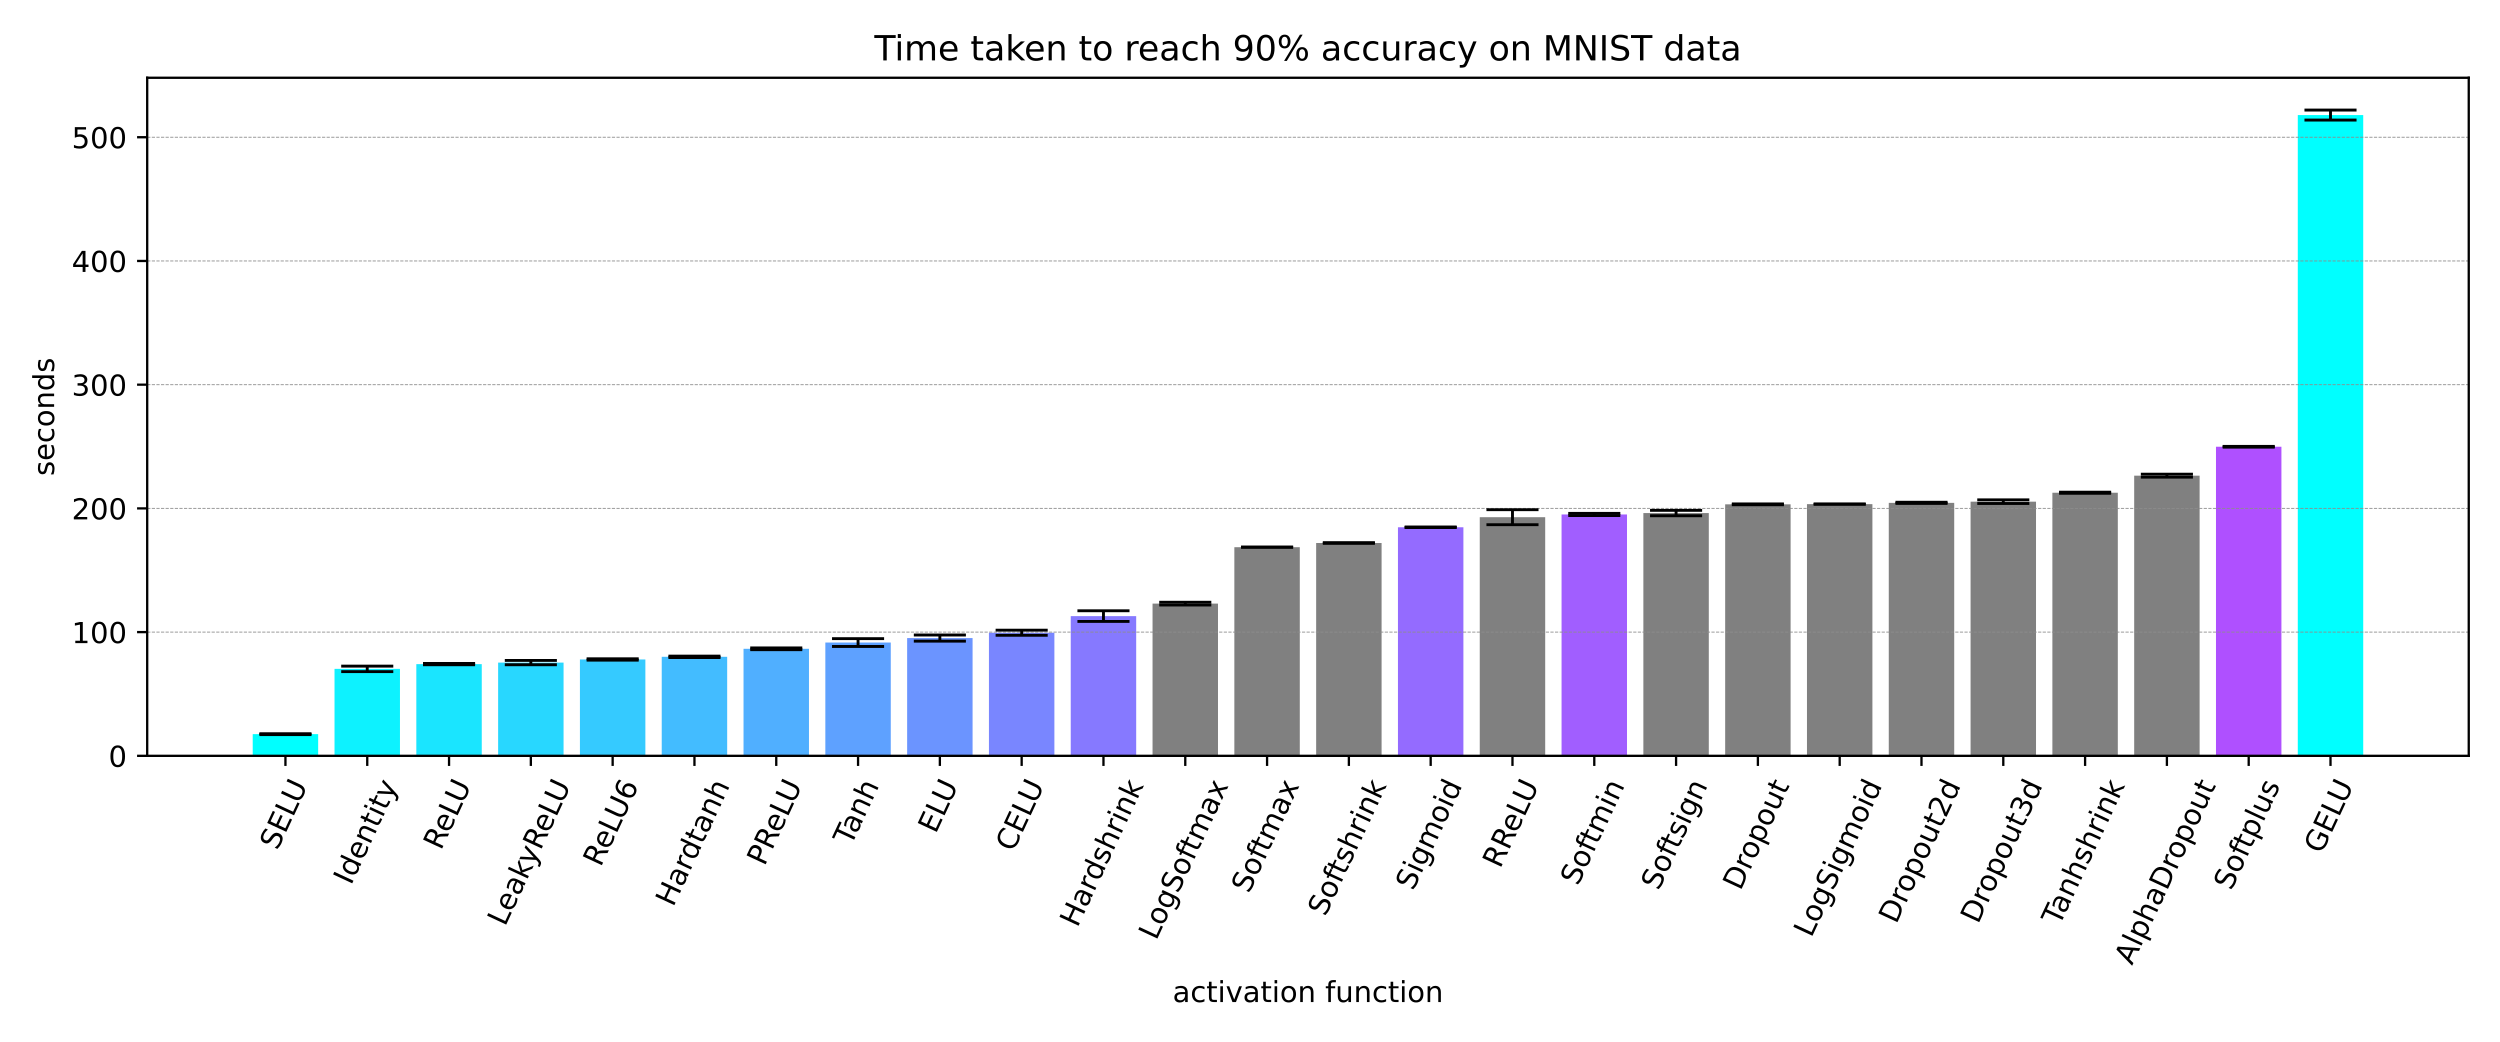 <?xml version="1.0" encoding="utf-8" standalone="no"?>
<!DOCTYPE svg PUBLIC "-//W3C//DTD SVG 1.1//EN"
  "http://www.w3.org/Graphics/SVG/1.1/DTD/svg11.dtd">
<!-- Created with matplotlib (https://matplotlib.org/) -->
<svg height="360pt" version="1.1" viewBox="0 0 864 360" width="864pt" xmlns="http://www.w3.org/2000/svg" xmlns:xlink="http://www.w3.org/1999/xlink">
 <defs>
  <style type="text/css">
*{stroke-linecap:butt;stroke-linejoin:round;}
  </style>
 </defs>
 <g id="figure_1">
  <g id="patch_1">
   <path d="M 0 360 
L 864 360 
L 864 0 
L 0 0 
z
" style="fill:#ffffff;"/>
  </g>
  <g id="axes_1">
   <g id="patch_2">
    <path d="M 50.87 261.216 
L 853.2 261.216 
L 853.2 26.88 
L 50.87 26.88 
z
" style="fill:#ffffff;"/>
   </g>
   <g id="patch_3">
    <path clip-path="url(#p07de19dffd)" d="M 87.34 261.216 
L 109.956 261.216 
L 109.956 253.722 
L 87.34 253.722 
z
" style="fill:#00ffff;"/>
   </g>
   <g id="patch_4">
    <path clip-path="url(#p07de19dffd)" d="M 115.611 261.216 
L 138.227 261.216 
L 138.227 231.17 
L 115.611 231.17 
z
" style="fill:#0df2ff;"/>
   </g>
   <g id="patch_5">
    <path clip-path="url(#p07de19dffd)" d="M 143.881 261.216 
L 166.498 261.216 
L 166.498 229.518 
L 143.881 229.518 
z
" style="fill:#1ae5ff;"/>
   </g>
   <g id="patch_6">
    <path clip-path="url(#p07de19dffd)" d="M 172.152 261.216 
L 194.769 261.216 
L 194.769 228.989 
L 172.152 228.989 
z
" style="fill:#28d7ff;"/>
   </g>
   <g id="patch_7">
    <path clip-path="url(#p07de19dffd)" d="M 200.423 261.216 
L 223.04 261.216 
L 223.04 227.915 
L 200.423 227.915 
z
" style="fill:#35caff;"/>
   </g>
   <g id="patch_8">
    <path clip-path="url(#p07de19dffd)" d="M 228.694 261.216 
L 251.311 261.216 
L 251.311 227 
L 228.694 227 
z
" style="fill:#43bcff;"/>
   </g>
   <g id="patch_9">
    <path clip-path="url(#p07de19dffd)" d="M 256.965 261.216 
L 279.582 261.216 
L 279.582 224.235 
L 256.965 224.235 
z
" style="fill:#50afff;"/>
   </g>
   <g id="patch_10">
    <path clip-path="url(#p07de19dffd)" d="M 285.236 261.216 
L 307.853 261.216 
L 307.853 222.065 
L 285.236 222.065 
z
" style="fill:#5ea1ff;"/>
   </g>
   <g id="patch_11">
    <path clip-path="url(#p07de19dffd)" d="M 313.507 261.216 
L 336.124 261.216 
L 336.124 220.513 
L 313.507 220.513 
z
" style="fill:#6b94ff;"/>
   </g>
   <g id="patch_12">
    <path clip-path="url(#p07de19dffd)" d="M 341.778 261.216 
L 364.395 261.216 
L 364.395 218.674 
L 341.778 218.674 
z
" style="fill:#7986ff;"/>
   </g>
   <g id="patch_13">
    <path clip-path="url(#p07de19dffd)" d="M 370.049 261.216 
L 392.666 261.216 
L 392.666 212.926 
L 370.049 212.926 
z
" style="fill:#8679ff;"/>
   </g>
   <g id="patch_14">
    <path clip-path="url(#p07de19dffd)" d="M 398.32 261.216 
L 420.937 261.216 
L 420.937 208.608 
L 398.32 208.608 
z
" style="fill:#808080;"/>
   </g>
   <g id="patch_15">
    <path clip-path="url(#p07de19dffd)" d="M 426.591 261.216 
L 449.208 261.216 
L 449.208 189.104 
L 426.591 189.104 
z
" style="fill:#808080;"/>
   </g>
   <g id="patch_16">
    <path clip-path="url(#p07de19dffd)" d="M 454.862 261.216 
L 477.479 261.216 
L 477.479 187.663 
L 454.862 187.663 
z
" style="fill:#808080;"/>
   </g>
   <g id="patch_17">
    <path clip-path="url(#p07de19dffd)" d="M 483.133 261.216 
L 505.75 261.216 
L 505.75 182.221 
L 483.133 182.221 
z
" style="fill:#946bff;"/>
   </g>
   <g id="patch_18">
    <path clip-path="url(#p07de19dffd)" d="M 511.404 261.216 
L 534.021 261.216 
L 534.021 178.745 
L 511.404 178.745 
z
" style="fill:#808080;"/>
   </g>
   <g id="patch_19">
    <path clip-path="url(#p07de19dffd)" d="M 539.675 261.216 
L 562.292 261.216 
L 562.292 177.801 
L 539.675 177.801 
z
" style="fill:#a15eff;"/>
   </g>
   <g id="patch_20">
    <path clip-path="url(#p07de19dffd)" d="M 567.946 261.216 
L 590.563 261.216 
L 590.563 177.312 
L 567.946 177.312 
z
" style="fill:#808080;"/>
   </g>
   <g id="patch_21">
    <path clip-path="url(#p07de19dffd)" d="M 596.217 261.216 
L 618.834 261.216 
L 618.834 174.292 
L 596.217 174.292 
z
" style="fill:#808080;"/>
   </g>
   <g id="patch_22">
    <path clip-path="url(#p07de19dffd)" d="M 624.488 261.216 
L 647.105 261.216 
L 647.105 174.225 
L 624.488 174.225 
z
" style="fill:#808080;"/>
   </g>
   <g id="patch_23">
    <path clip-path="url(#p07de19dffd)" d="M 652.759 261.216 
L 675.376 261.216 
L 675.376 173.781 
L 652.759 173.781 
z
" style="fill:#808080;"/>
   </g>
   <g id="patch_24">
    <path clip-path="url(#p07de19dffd)" d="M 681.03 261.216 
L 703.647 261.216 
L 703.647 173.378 
L 681.03 173.378 
z
" style="fill:#808080;"/>
   </g>
   <g id="patch_25">
    <path clip-path="url(#p07de19dffd)" d="M 709.301 261.216 
L 731.918 261.216 
L 731.918 170.289 
L 709.301 170.289 
z
" style="fill:#808080;"/>
   </g>
   <g id="patch_26">
    <path clip-path="url(#p07de19dffd)" d="M 737.572 261.216 
L 760.189 261.216 
L 760.189 164.39 
L 737.572 164.39 
z
" style="fill:#808080;"/>
   </g>
   <g id="patch_27">
    <path clip-path="url(#p07de19dffd)" d="M 765.843 261.216 
L 788.459 261.216 
L 788.459 154.398 
L 765.843 154.398 
z
" style="fill:#af50ff;"/>
   </g>
   <g id="patch_28">
    <path clip-path="url(#p07de19dffd)" d="M 794.114 261.216 
L 816.73 261.216 
L 816.73 39.765 
L 794.114 39.765 
z
" style="fill:#00ffff;"/>
   </g>
   <g id="matplotlib.axis_1">
    <g id="xtick_1">
     <g id="line2d_1">
      <defs>
       <path d="M 0 0 
L 0 3.5 
" id="mc6e9e342c6" style="stroke:#000000;stroke-width:0.8;"/>
      </defs>
      <g>
       <use style="stroke:#000000;stroke-width:0.8;" x="98.648" xlink:href="#mc6e9e342c6" y="261.216"/>
      </g>
     </g>
     <g id="text_1">
      <!-- SELU -->
      <defs>
       <path d="M 53.516 70.516 
L 53.516 60.891 
Q 47.906 63.578 42.922 64.891 
Q 37.938 66.219 33.297 66.219 
Q 25.25 66.219 20.875 63.094 
Q 16.5 59.969 16.5 54.203 
Q 16.5 49.359 19.406 46.891 
Q 22.312 44.438 30.422 42.922 
L 36.375 41.703 
Q 47.406 39.594 52.656 34.297 
Q 57.906 29 57.906 20.125 
Q 57.906 9.516 50.797 4.047 
Q 43.703 -1.422 29.984 -1.422 
Q 24.812 -1.422 18.969 -0.25 
Q 13.141 0.922 6.891 3.219 
L 6.891 13.375 
Q 12.891 10.016 18.656 8.297 
Q 24.422 6.594 29.984 6.594 
Q 38.422 6.594 43.016 9.906 
Q 47.609 13.234 47.609 19.391 
Q 47.609 24.75 44.312 27.781 
Q 41.016 30.812 33.5 32.328 
L 27.484 33.5 
Q 16.453 35.688 11.516 40.375 
Q 6.594 45.062 6.594 53.422 
Q 6.594 63.094 13.406 68.656 
Q 20.219 74.219 32.172 74.219 
Q 37.312 74.219 42.625 73.281 
Q 47.953 72.359 53.516 70.516 
z
" id="DejaVuSans-83"/>
       <path d="M 9.812 72.906 
L 55.906 72.906 
L 55.906 64.594 
L 19.672 64.594 
L 19.672 43.016 
L 54.391 43.016 
L 54.391 34.719 
L 19.672 34.719 
L 19.672 8.297 
L 56.781 8.297 
L 56.781 0 
L 9.812 0 
z
" id="DejaVuSans-69"/>
       <path d="M 9.812 72.906 
L 19.672 72.906 
L 19.672 8.297 
L 55.172 8.297 
L 55.172 0 
L 9.812 0 
z
" id="DejaVuSans-76"/>
       <path d="M 8.688 72.906 
L 18.609 72.906 
L 18.609 28.609 
Q 18.609 16.891 22.844 11.734 
Q 27.094 6.594 36.625 6.594 
Q 46.094 6.594 50.344 11.734 
Q 54.594 16.891 54.594 28.609 
L 54.594 72.906 
L 64.5 72.906 
L 64.5 27.391 
Q 64.5 13.141 57.438 5.859 
Q 50.391 -1.422 36.625 -1.422 
Q 22.797 -1.422 15.734 5.859 
Q 8.688 13.141 8.688 27.391 
z
" id="DejaVuSans-85"/>
      </defs>
      <g transform="translate(95.854 294.137)rotate(-65)scale(0.1 -0.1)">
       <use xlink:href="#DejaVuSans-83"/>
       <use x="63.477" xlink:href="#DejaVuSans-69"/>
       <use x="126.66" xlink:href="#DejaVuSans-76"/>
       <use x="177.373" xlink:href="#DejaVuSans-85"/>
      </g>
     </g>
    </g>
    <g id="xtick_2">
     <g id="line2d_2">
      <g>
       <use style="stroke:#000000;stroke-width:0.8;" x="126.919" xlink:href="#mc6e9e342c6" y="261.216"/>
      </g>
     </g>
     <g id="text_2">
      <!-- Identity -->
      <defs>
       <path d="M 9.812 72.906 
L 19.672 72.906 
L 19.672 0 
L 9.812 0 
z
" id="DejaVuSans-73"/>
       <path d="M 45.406 46.391 
L 45.406 75.984 
L 54.391 75.984 
L 54.391 0 
L 45.406 0 
L 45.406 8.203 
Q 42.578 3.328 38.25 0.953 
Q 33.938 -1.422 27.875 -1.422 
Q 17.969 -1.422 11.734 6.484 
Q 5.516 14.406 5.516 27.297 
Q 5.516 40.188 11.734 48.094 
Q 17.969 56 27.875 56 
Q 33.938 56 38.25 53.625 
Q 42.578 51.266 45.406 46.391 
z
M 14.797 27.297 
Q 14.797 17.391 18.875 11.75 
Q 22.953 6.109 30.078 6.109 
Q 37.203 6.109 41.297 11.75 
Q 45.406 17.391 45.406 27.297 
Q 45.406 37.203 41.297 42.844 
Q 37.203 48.484 30.078 48.484 
Q 22.953 48.484 18.875 42.844 
Q 14.797 37.203 14.797 27.297 
z
" id="DejaVuSans-100"/>
       <path d="M 56.203 29.594 
L 56.203 25.203 
L 14.891 25.203 
Q 15.484 15.922 20.484 11.062 
Q 25.484 6.203 34.422 6.203 
Q 39.594 6.203 44.453 7.469 
Q 49.312 8.734 54.109 11.281 
L 54.109 2.781 
Q 49.266 0.734 44.188 -0.344 
Q 39.109 -1.422 33.891 -1.422 
Q 20.797 -1.422 13.156 6.188 
Q 5.516 13.812 5.516 26.812 
Q 5.516 40.234 12.766 48.109 
Q 20.016 56 32.328 56 
Q 43.359 56 49.781 48.891 
Q 56.203 41.797 56.203 29.594 
z
M 47.219 32.234 
Q 47.125 39.594 43.094 43.984 
Q 39.062 48.391 32.422 48.391 
Q 24.906 48.391 20.391 44.141 
Q 15.875 39.891 15.188 32.172 
z
" id="DejaVuSans-101"/>
       <path d="M 54.891 33.016 
L 54.891 0 
L 45.906 0 
L 45.906 32.719 
Q 45.906 40.484 42.875 44.328 
Q 39.844 48.188 33.797 48.188 
Q 26.516 48.188 22.312 43.547 
Q 18.109 38.922 18.109 30.906 
L 18.109 0 
L 9.078 0 
L 9.078 54.688 
L 18.109 54.688 
L 18.109 46.188 
Q 21.344 51.125 25.703 53.562 
Q 30.078 56 35.797 56 
Q 45.219 56 50.047 50.172 
Q 54.891 44.344 54.891 33.016 
z
" id="DejaVuSans-110"/>
       <path d="M 18.312 70.219 
L 18.312 54.688 
L 36.812 54.688 
L 36.812 47.703 
L 18.312 47.703 
L 18.312 18.016 
Q 18.312 11.328 20.141 9.422 
Q 21.969 7.516 27.594 7.516 
L 36.812 7.516 
L 36.812 0 
L 27.594 0 
Q 17.188 0 13.234 3.875 
Q 9.281 7.766 9.281 18.016 
L 9.281 47.703 
L 2.688 47.703 
L 2.688 54.688 
L 9.281 54.688 
L 9.281 70.219 
z
" id="DejaVuSans-116"/>
       <path d="M 9.422 54.688 
L 18.406 54.688 
L 18.406 0 
L 9.422 0 
z
M 9.422 75.984 
L 18.406 75.984 
L 18.406 64.594 
L 9.422 64.594 
z
" id="DejaVuSans-105"/>
       <path d="M 32.172 -5.078 
Q 28.375 -14.844 24.75 -17.812 
Q 21.141 -20.797 15.094 -20.797 
L 7.906 -20.797 
L 7.906 -13.281 
L 13.188 -13.281 
Q 16.891 -13.281 18.938 -11.516 
Q 21 -9.766 23.484 -3.219 
L 25.094 0.875 
L 2.984 54.688 
L 12.5 54.688 
L 29.594 11.922 
L 46.688 54.688 
L 56.203 54.688 
z
" id="DejaVuSans-121"/>
      </defs>
      <g transform="translate(121.321 306.163)rotate(-65)scale(0.1 -0.1)">
       <use xlink:href="#DejaVuSans-73"/>
       <use x="29.492" xlink:href="#DejaVuSans-100"/>
       <use x="92.969" xlink:href="#DejaVuSans-101"/>
       <use x="154.492" xlink:href="#DejaVuSans-110"/>
       <use x="217.871" xlink:href="#DejaVuSans-116"/>
       <use x="257.08" xlink:href="#DejaVuSans-105"/>
       <use x="284.863" xlink:href="#DejaVuSans-116"/>
       <use x="324.072" xlink:href="#DejaVuSans-121"/>
      </g>
     </g>
    </g>
    <g id="xtick_3">
     <g id="line2d_3">
      <g>
       <use style="stroke:#000000;stroke-width:0.8;" x="155.19" xlink:href="#mc6e9e342c6" y="261.216"/>
      </g>
     </g>
     <g id="text_3">
      <!-- ReLU -->
      <defs>
       <path d="M 44.391 34.188 
Q 47.562 33.109 50.562 29.594 
Q 53.562 26.078 56.594 19.922 
L 66.609 0 
L 56 0 
L 46.688 18.703 
Q 43.062 26.031 39.672 28.422 
Q 36.281 30.812 30.422 30.812 
L 19.672 30.812 
L 19.672 0 
L 9.812 0 
L 9.812 72.906 
L 32.078 72.906 
Q 44.578 72.906 50.734 67.672 
Q 56.891 62.453 56.891 51.906 
Q 56.891 45.016 53.688 40.469 
Q 50.484 35.938 44.391 34.188 
z
M 19.672 64.797 
L 19.672 38.922 
L 32.078 38.922 
Q 39.203 38.922 42.844 42.219 
Q 46.484 45.516 46.484 51.906 
Q 46.484 58.297 42.844 61.547 
Q 39.203 64.797 32.078 64.797 
z
" id="DejaVuSans-82"/>
      </defs>
      <g transform="translate(152.399 294.123)rotate(-65)scale(0.1 -0.1)">
       <use xlink:href="#DejaVuSans-82"/>
       <use x="64.982" xlink:href="#DejaVuSans-101"/>
       <use x="126.506" xlink:href="#DejaVuSans-76"/>
       <use x="177.219" xlink:href="#DejaVuSans-85"/>
      </g>
     </g>
    </g>
    <g id="xtick_4">
     <g id="line2d_4">
      <g>
       <use style="stroke:#000000;stroke-width:0.8;" x="183.461" xlink:href="#mc6e9e342c6" y="261.216"/>
      </g>
     </g>
     <g id="text_4">
      <!-- LeakyReLU -->
      <defs>
       <path d="M 34.281 27.484 
Q 23.391 27.484 19.188 25 
Q 14.984 22.516 14.984 16.5 
Q 14.984 11.719 18.141 8.906 
Q 21.297 6.109 26.703 6.109 
Q 34.188 6.109 38.703 11.406 
Q 43.219 16.703 43.219 25.484 
L 43.219 27.484 
z
M 52.203 31.203 
L 52.203 0 
L 43.219 0 
L 43.219 8.297 
Q 40.141 3.328 35.547 0.953 
Q 30.953 -1.422 24.312 -1.422 
Q 15.922 -1.422 10.953 3.297 
Q 6 8.016 6 15.922 
Q 6 25.141 12.172 29.828 
Q 18.359 34.516 30.609 34.516 
L 43.219 34.516 
L 43.219 35.406 
Q 43.219 41.609 39.141 45 
Q 35.062 48.391 27.688 48.391 
Q 23 48.391 18.547 47.266 
Q 14.109 46.141 10.016 43.891 
L 10.016 52.203 
Q 14.938 54.109 19.578 55.047 
Q 24.219 56 28.609 56 
Q 40.484 56 46.344 49.844 
Q 52.203 43.703 52.203 31.203 
z
" id="DejaVuSans-97"/>
       <path d="M 9.078 75.984 
L 18.109 75.984 
L 18.109 31.109 
L 44.922 54.688 
L 56.391 54.688 
L 27.391 29.109 
L 57.625 0 
L 45.906 0 
L 18.109 26.703 
L 18.109 0 
L 9.078 0 
z
" id="DejaVuSans-107"/>
      </defs>
      <g transform="translate(174.537 320.429)rotate(-65)scale(0.1 -0.1)">
       <use xlink:href="#DejaVuSans-76"/>
       <use x="53.963" xlink:href="#DejaVuSans-101"/>
       <use x="115.486" xlink:href="#DejaVuSans-97"/>
       <use x="176.766" xlink:href="#DejaVuSans-107"/>
       <use x="231.051" xlink:href="#DejaVuSans-121"/>
       <use x="290.23" xlink:href="#DejaVuSans-82"/>
       <use x="355.213" xlink:href="#DejaVuSans-101"/>
       <use x="416.736" xlink:href="#DejaVuSans-76"/>
       <use x="467.449" xlink:href="#DejaVuSans-85"/>
      </g>
     </g>
    </g>
    <g id="xtick_5">
     <g id="line2d_5">
      <g>
       <use style="stroke:#000000;stroke-width:0.8;" x="211.732" xlink:href="#mc6e9e342c6" y="261.216"/>
      </g>
     </g>
     <g id="text_5">
      <!-- ReLU6 -->
      <defs>
       <path d="M 33.016 40.375 
Q 26.375 40.375 22.484 35.828 
Q 18.609 31.297 18.609 23.391 
Q 18.609 15.531 22.484 10.953 
Q 26.375 6.391 33.016 6.391 
Q 39.656 6.391 43.531 10.953 
Q 47.406 15.531 47.406 23.391 
Q 47.406 31.297 43.531 35.828 
Q 39.656 40.375 33.016 40.375 
z
M 52.594 71.297 
L 52.594 62.312 
Q 48.875 64.062 45.094 64.984 
Q 41.312 65.922 37.594 65.922 
Q 27.828 65.922 22.672 59.328 
Q 17.531 52.734 16.797 39.406 
Q 19.672 43.656 24.016 45.922 
Q 28.375 48.188 33.594 48.188 
Q 44.578 48.188 50.953 41.516 
Q 57.328 34.859 57.328 23.391 
Q 57.328 12.156 50.688 5.359 
Q 44.047 -1.422 33.016 -1.422 
Q 20.359 -1.422 13.672 8.266 
Q 6.984 17.969 6.984 36.375 
Q 6.984 53.656 15.188 63.938 
Q 23.391 74.219 37.203 74.219 
Q 40.922 74.219 44.703 73.484 
Q 48.484 72.75 52.594 71.297 
z
" id="DejaVuSans-54"/>
      </defs>
      <g transform="translate(207.597 299.89)rotate(-65)scale(0.1 -0.1)">
       <use xlink:href="#DejaVuSans-82"/>
       <use x="64.982" xlink:href="#DejaVuSans-101"/>
       <use x="126.506" xlink:href="#DejaVuSans-76"/>
       <use x="177.219" xlink:href="#DejaVuSans-85"/>
       <use x="250.412" xlink:href="#DejaVuSans-54"/>
      </g>
     </g>
    </g>
    <g id="xtick_6">
     <g id="line2d_6">
      <g>
       <use style="stroke:#000000;stroke-width:0.8;" x="240.003" xlink:href="#mc6e9e342c6" y="261.216"/>
      </g>
     </g>
     <g id="text_6">
      <!-- Hardtanh -->
      <defs>
       <path d="M 9.812 72.906 
L 19.672 72.906 
L 19.672 43.016 
L 55.516 43.016 
L 55.516 72.906 
L 65.375 72.906 
L 65.375 0 
L 55.516 0 
L 55.516 34.719 
L 19.672 34.719 
L 19.672 0 
L 9.812 0 
z
" id="DejaVuSans-72"/>
       <path d="M 41.109 46.297 
Q 39.594 47.172 37.812 47.578 
Q 36.031 48 33.891 48 
Q 26.266 48 22.188 43.047 
Q 18.109 38.094 18.109 28.812 
L 18.109 0 
L 9.078 0 
L 9.078 54.688 
L 18.109 54.688 
L 18.109 46.188 
Q 20.953 51.172 25.484 53.578 
Q 30.031 56 36.531 56 
Q 37.453 56 38.578 55.875 
Q 39.703 55.766 41.062 55.516 
z
" id="DejaVuSans-114"/>
       <path d="M 54.891 33.016 
L 54.891 0 
L 45.906 0 
L 45.906 32.719 
Q 45.906 40.484 42.875 44.328 
Q 39.844 48.188 33.797 48.188 
Q 26.516 48.188 22.312 43.547 
Q 18.109 38.922 18.109 30.906 
L 18.109 0 
L 9.078 0 
L 9.078 75.984 
L 18.109 75.984 
L 18.109 46.188 
Q 21.344 51.125 25.703 53.562 
Q 30.078 56 35.797 56 
Q 45.219 56 50.047 50.172 
Q 54.891 44.344 54.891 33.016 
z
" id="DejaVuSans-104"/>
      </defs>
      <g transform="translate(232.645 313.712)rotate(-65)scale(0.1 -0.1)">
       <use xlink:href="#DejaVuSans-72"/>
       <use x="75.195" xlink:href="#DejaVuSans-97"/>
       <use x="136.475" xlink:href="#DejaVuSans-114"/>
       <use x="175.838" xlink:href="#DejaVuSans-100"/>
       <use x="239.314" xlink:href="#DejaVuSans-116"/>
       <use x="278.523" xlink:href="#DejaVuSans-97"/>
       <use x="339.803" xlink:href="#DejaVuSans-110"/>
       <use x="403.182" xlink:href="#DejaVuSans-104"/>
      </g>
     </g>
    </g>
    <g id="xtick_7">
     <g id="line2d_7">
      <g>
       <use style="stroke:#000000;stroke-width:0.8;" x="268.274" xlink:href="#mc6e9e342c6" y="261.216"/>
      </g>
     </g>
     <g id="text_7">
      <!-- PReLU -->
      <defs>
       <path d="M 19.672 64.797 
L 19.672 37.406 
L 32.078 37.406 
Q 38.969 37.406 42.719 40.969 
Q 46.484 44.531 46.484 51.125 
Q 46.484 57.672 42.719 61.234 
Q 38.969 64.797 32.078 64.797 
z
M 9.812 72.906 
L 32.078 72.906 
Q 44.344 72.906 50.609 67.359 
Q 56.891 61.812 56.891 51.125 
Q 56.891 40.328 50.609 34.812 
Q 44.344 29.297 32.078 29.297 
L 19.672 29.297 
L 19.672 0 
L 9.812 0 
z
" id="DejaVuSans-80"/>
      </defs>
      <g transform="translate(264.209 299.588)rotate(-65)scale(0.1 -0.1)">
       <use xlink:href="#DejaVuSans-80"/>
       <use x="60.303" xlink:href="#DejaVuSans-82"/>
       <use x="125.285" xlink:href="#DejaVuSans-101"/>
       <use x="186.809" xlink:href="#DejaVuSans-76"/>
       <use x="237.521" xlink:href="#DejaVuSans-85"/>
      </g>
     </g>
    </g>
    <g id="xtick_8">
     <g id="line2d_8">
      <g>
       <use style="stroke:#000000;stroke-width:0.8;" x="296.545" xlink:href="#mc6e9e342c6" y="261.216"/>
      </g>
     </g>
     <g id="text_8">
      <!-- Tanh -->
      <defs>
       <path d="M -0.297 72.906 
L 61.375 72.906 
L 61.375 64.594 
L 35.5 64.594 
L 35.5 0 
L 25.594 0 
L 25.594 64.594 
L -0.297 64.594 
z
" id="DejaVuSans-84"/>
      </defs>
      <g transform="translate(294.13 292.509)rotate(-65)scale(0.1 -0.1)">
       <use xlink:href="#DejaVuSans-84"/>
       <use x="44.584" xlink:href="#DejaVuSans-97"/>
       <use x="105.863" xlink:href="#DejaVuSans-110"/>
       <use x="169.242" xlink:href="#DejaVuSans-104"/>
      </g>
     </g>
    </g>
    <g id="xtick_9">
     <g id="line2d_9">
      <g>
       <use style="stroke:#000000;stroke-width:0.8;" x="324.816" xlink:href="#mc6e9e342c6" y="261.216"/>
      </g>
     </g>
     <g id="text_9">
      <!-- ELU -->
      <g transform="translate(323.363 288.384)rotate(-65)scale(0.1 -0.1)">
       <use xlink:href="#DejaVuSans-69"/>
       <use x="63.184" xlink:href="#DejaVuSans-76"/>
       <use x="113.896" xlink:href="#DejaVuSans-85"/>
      </g>
     </g>
    </g>
    <g id="xtick_10">
     <g id="line2d_10">
      <g>
       <use style="stroke:#000000;stroke-width:0.8;" x="353.087" xlink:href="#mc6e9e342c6" y="261.216"/>
      </g>
     </g>
     <g id="text_10">
      <!-- CELU -->
      <defs>
       <path d="M 64.406 67.281 
L 64.406 56.891 
Q 59.422 61.531 53.781 63.812 
Q 48.141 66.109 41.797 66.109 
Q 29.297 66.109 22.656 58.469 
Q 16.016 50.828 16.016 36.375 
Q 16.016 21.969 22.656 14.328 
Q 29.297 6.688 41.797 6.688 
Q 48.141 6.688 53.781 8.984 
Q 59.422 11.281 64.406 15.922 
L 64.406 5.609 
Q 59.234 2.094 53.438 0.328 
Q 47.656 -1.422 41.219 -1.422 
Q 24.656 -1.422 15.125 8.703 
Q 5.609 18.844 5.609 36.375 
Q 5.609 53.953 15.125 64.078 
Q 24.656 74.219 41.219 74.219 
Q 47.75 74.219 53.531 72.484 
Q 59.328 70.75 64.406 67.281 
z
" id="DejaVuSans-67"/>
      </defs>
      <g transform="translate(350.158 294.712)rotate(-65)scale(0.1 -0.1)">
       <use xlink:href="#DejaVuSans-67"/>
       <use x="69.824" xlink:href="#DejaVuSans-69"/>
       <use x="133.008" xlink:href="#DejaVuSans-76"/>
       <use x="183.721" xlink:href="#DejaVuSans-85"/>
      </g>
     </g>
    </g>
    <g id="xtick_11">
     <g id="line2d_11">
      <g>
       <use style="stroke:#000000;stroke-width:0.8;" x="381.358" xlink:href="#mc6e9e342c6" y="261.216"/>
      </g>
     </g>
     <g id="text_11">
      <!-- Hardshrink -->
      <defs>
       <path d="M 44.281 53.078 
L 44.281 44.578 
Q 40.484 46.531 36.375 47.5 
Q 32.281 48.484 27.875 48.484 
Q 21.188 48.484 17.844 46.438 
Q 14.5 44.391 14.5 40.281 
Q 14.5 37.156 16.891 35.375 
Q 19.281 33.594 26.516 31.984 
L 29.594 31.297 
Q 39.156 29.25 43.188 25.516 
Q 47.219 21.781 47.219 15.094 
Q 47.219 7.469 41.188 3.016 
Q 35.156 -1.422 24.609 -1.422 
Q 20.219 -1.422 15.453 -0.562 
Q 10.688 0.297 5.422 2 
L 5.422 11.281 
Q 10.406 8.688 15.234 7.391 
Q 20.062 6.109 24.812 6.109 
Q 31.156 6.109 34.562 8.281 
Q 37.984 10.453 37.984 14.406 
Q 37.984 18.062 35.516 20.016 
Q 33.062 21.969 24.703 23.781 
L 21.578 24.516 
Q 13.234 26.266 9.516 29.906 
Q 5.812 33.547 5.812 39.891 
Q 5.812 47.609 11.281 51.797 
Q 16.75 56 26.812 56 
Q 31.781 56 36.172 55.266 
Q 40.578 54.547 44.281 53.078 
z
" id="DejaVuSans-115"/>
      </defs>
      <g transform="translate(372.343 320.818)rotate(-65)scale(0.1 -0.1)">
       <use xlink:href="#DejaVuSans-72"/>
       <use x="75.195" xlink:href="#DejaVuSans-97"/>
       <use x="136.475" xlink:href="#DejaVuSans-114"/>
       <use x="175.838" xlink:href="#DejaVuSans-100"/>
       <use x="239.314" xlink:href="#DejaVuSans-115"/>
       <use x="291.414" xlink:href="#DejaVuSans-104"/>
       <use x="354.793" xlink:href="#DejaVuSans-114"/>
       <use x="395.906" xlink:href="#DejaVuSans-105"/>
       <use x="423.689" xlink:href="#DejaVuSans-110"/>
       <use x="487.068" xlink:href="#DejaVuSans-107"/>
      </g>
     </g>
    </g>
    <g id="xtick_12">
     <g id="line2d_12">
      <g>
       <use style="stroke:#000000;stroke-width:0.8;" x="409.629" xlink:href="#mc6e9e342c6" y="261.216"/>
      </g>
     </g>
     <g id="text_12">
      <!-- LogSoftmax -->
      <defs>
       <path d="M 30.609 48.391 
Q 23.391 48.391 19.188 42.75 
Q 14.984 37.109 14.984 27.297 
Q 14.984 17.484 19.156 11.844 
Q 23.344 6.203 30.609 6.203 
Q 37.797 6.203 41.984 11.859 
Q 46.188 17.531 46.188 27.297 
Q 46.188 37.016 41.984 42.703 
Q 37.797 48.391 30.609 48.391 
z
M 30.609 56 
Q 42.328 56 49.016 48.375 
Q 55.719 40.766 55.719 27.297 
Q 55.719 13.875 49.016 6.219 
Q 42.328 -1.422 30.609 -1.422 
Q 18.844 -1.422 12.172 6.219 
Q 5.516 13.875 5.516 27.297 
Q 5.516 40.766 12.172 48.375 
Q 18.844 56 30.609 56 
z
" id="DejaVuSans-111"/>
       <path d="M 45.406 27.984 
Q 45.406 37.75 41.375 43.109 
Q 37.359 48.484 30.078 48.484 
Q 22.859 48.484 18.828 43.109 
Q 14.797 37.75 14.797 27.984 
Q 14.797 18.266 18.828 12.891 
Q 22.859 7.516 30.078 7.516 
Q 37.359 7.516 41.375 12.891 
Q 45.406 18.266 45.406 27.984 
z
M 54.391 6.781 
Q 54.391 -7.172 48.188 -13.984 
Q 42 -20.797 29.203 -20.797 
Q 24.469 -20.797 20.266 -20.094 
Q 16.062 -19.391 12.109 -17.922 
L 12.109 -9.188 
Q 16.062 -11.328 19.922 -12.344 
Q 23.781 -13.375 27.781 -13.375 
Q 36.625 -13.375 41.016 -8.766 
Q 45.406 -4.156 45.406 5.172 
L 45.406 9.625 
Q 42.625 4.781 38.281 2.391 
Q 33.938 0 27.875 0 
Q 17.828 0 11.672 7.656 
Q 5.516 15.328 5.516 27.984 
Q 5.516 40.672 11.672 48.328 
Q 17.828 56 27.875 56 
Q 33.938 56 38.281 53.609 
Q 42.625 51.219 45.406 46.391 
L 45.406 54.688 
L 54.391 54.688 
z
" id="DejaVuSans-103"/>
       <path d="M 37.109 75.984 
L 37.109 68.5 
L 28.516 68.5 
Q 23.688 68.5 21.797 66.547 
Q 19.922 64.594 19.922 59.516 
L 19.922 54.688 
L 34.719 54.688 
L 34.719 47.703 
L 19.922 47.703 
L 19.922 0 
L 10.891 0 
L 10.891 47.703 
L 2.297 47.703 
L 2.297 54.688 
L 10.891 54.688 
L 10.891 58.5 
Q 10.891 67.625 15.141 71.797 
Q 19.391 75.984 28.609 75.984 
z
" id="DejaVuSans-102"/>
       <path d="M 52 44.188 
Q 55.375 50.25 60.062 53.125 
Q 64.75 56 71.094 56 
Q 79.641 56 84.281 50.016 
Q 88.922 44.047 88.922 33.016 
L 88.922 0 
L 79.891 0 
L 79.891 32.719 
Q 79.891 40.578 77.094 44.375 
Q 74.312 48.188 68.609 48.188 
Q 61.625 48.188 57.562 43.547 
Q 53.516 38.922 53.516 30.906 
L 53.516 0 
L 44.484 0 
L 44.484 32.719 
Q 44.484 40.625 41.703 44.406 
Q 38.922 48.188 33.109 48.188 
Q 26.219 48.188 22.156 43.531 
Q 18.109 38.875 18.109 30.906 
L 18.109 0 
L 9.078 0 
L 9.078 54.688 
L 18.109 54.688 
L 18.109 46.188 
Q 21.188 51.219 25.484 53.609 
Q 29.781 56 35.688 56 
Q 41.656 56 45.828 52.969 
Q 50 49.953 52 44.188 
z
" id="DejaVuSans-109"/>
       <path d="M 54.891 54.688 
L 35.109 28.078 
L 55.906 0 
L 45.312 0 
L 29.391 21.484 
L 13.484 0 
L 2.875 0 
L 24.125 28.609 
L 4.688 54.688 
L 15.281 54.688 
L 29.781 35.203 
L 44.281 54.688 
z
" id="DejaVuSans-120"/>
      </defs>
      <g transform="translate(399.581 325.248)rotate(-65)scale(0.1 -0.1)">
       <use xlink:href="#DejaVuSans-76"/>
       <use x="53.963" xlink:href="#DejaVuSans-111"/>
       <use x="115.145" xlink:href="#DejaVuSans-103"/>
       <use x="178.621" xlink:href="#DejaVuSans-83"/>
       <use x="242.098" xlink:href="#DejaVuSans-111"/>
       <use x="303.279" xlink:href="#DejaVuSans-102"/>
       <use x="336.734" xlink:href="#DejaVuSans-116"/>
       <use x="375.943" xlink:href="#DejaVuSans-109"/>
       <use x="473.355" xlink:href="#DejaVuSans-97"/>
       <use x="534.635" xlink:href="#DejaVuSans-120"/>
      </g>
     </g>
    </g>
    <g id="xtick_13">
     <g id="line2d_13">
      <g>
       <use style="stroke:#000000;stroke-width:0.8;" x="437.9" xlink:href="#mc6e9e342c6" y="261.216"/>
      </g>
     </g>
     <g id="text_13">
      <!-- Softmax -->
      <g transform="translate(431.627 309.057)rotate(-65)scale(0.1 -0.1)">
       <use xlink:href="#DejaVuSans-83"/>
       <use x="63.477" xlink:href="#DejaVuSans-111"/>
       <use x="124.658" xlink:href="#DejaVuSans-102"/>
       <use x="158.113" xlink:href="#DejaVuSans-116"/>
       <use x="197.322" xlink:href="#DejaVuSans-109"/>
       <use x="294.734" xlink:href="#DejaVuSans-97"/>
       <use x="356.014" xlink:href="#DejaVuSans-120"/>
      </g>
     </g>
    </g>
    <g id="xtick_14">
     <g id="line2d_14">
      <g>
       <use style="stroke:#000000;stroke-width:0.8;" x="466.17" xlink:href="#mc6e9e342c6" y="261.216"/>
      </g>
     </g>
     <g id="text_14">
      <!-- Softshrink -->
      <g transform="translate(458.043 317.012)rotate(-65)scale(0.1 -0.1)">
       <use xlink:href="#DejaVuSans-83"/>
       <use x="63.477" xlink:href="#DejaVuSans-111"/>
       <use x="124.658" xlink:href="#DejaVuSans-102"/>
       <use x="158.113" xlink:href="#DejaVuSans-116"/>
       <use x="197.322" xlink:href="#DejaVuSans-115"/>
       <use x="249.422" xlink:href="#DejaVuSans-104"/>
       <use x="312.801" xlink:href="#DejaVuSans-114"/>
       <use x="353.914" xlink:href="#DejaVuSans-105"/>
       <use x="381.697" xlink:href="#DejaVuSans-110"/>
       <use x="445.076" xlink:href="#DejaVuSans-107"/>
      </g>
     </g>
    </g>
    <g id="xtick_15">
     <g id="line2d_15">
      <g>
       <use style="stroke:#000000;stroke-width:0.8;" x="494.441" xlink:href="#mc6e9e342c6" y="261.216"/>
      </g>
     </g>
     <g id="text_15">
      <!-- Sigmoid -->
      <g transform="translate(488.393 308.097)rotate(-65)scale(0.1 -0.1)">
       <use xlink:href="#DejaVuSans-83"/>
       <use x="63.477" xlink:href="#DejaVuSans-105"/>
       <use x="91.26" xlink:href="#DejaVuSans-103"/>
       <use x="154.736" xlink:href="#DejaVuSans-109"/>
       <use x="252.148" xlink:href="#DejaVuSans-111"/>
       <use x="313.33" xlink:href="#DejaVuSans-105"/>
       <use x="341.113" xlink:href="#DejaVuSans-100"/>
      </g>
     </g>
    </g>
    <g id="xtick_16">
     <g id="line2d_16">
      <g>
       <use style="stroke:#000000;stroke-width:0.8;" x="522.712" xlink:href="#mc6e9e342c6" y="261.216"/>
      </g>
     </g>
     <g id="text_16">
      <!-- RReLU -->
      <g transform="translate(518.453 300.421)rotate(-65)scale(0.1 -0.1)">
       <use xlink:href="#DejaVuSans-82"/>
       <use x="69.482" xlink:href="#DejaVuSans-82"/>
       <use x="134.465" xlink:href="#DejaVuSans-101"/>
       <use x="195.988" xlink:href="#DejaVuSans-76"/>
       <use x="246.701" xlink:href="#DejaVuSans-85"/>
      </g>
     </g>
    </g>
    <g id="xtick_17">
     <g id="line2d_17">
      <g>
       <use style="stroke:#000000;stroke-width:0.8;" x="550.983" xlink:href="#mc6e9e342c6" y="261.216"/>
      </g>
     </g>
     <g id="text_17">
      <!-- Softmin -->
      <g transform="translate(545.33 306.401)rotate(-65)scale(0.1 -0.1)">
       <use xlink:href="#DejaVuSans-83"/>
       <use x="63.477" xlink:href="#DejaVuSans-111"/>
       <use x="124.658" xlink:href="#DejaVuSans-102"/>
       <use x="158.113" xlink:href="#DejaVuSans-116"/>
       <use x="197.322" xlink:href="#DejaVuSans-109"/>
       <use x="294.734" xlink:href="#DejaVuSans-105"/>
       <use x="322.518" xlink:href="#DejaVuSans-110"/>
      </g>
     </g>
    </g>
    <g id="xtick_18">
     <g id="line2d_18">
      <g>
       <use style="stroke:#000000;stroke-width:0.8;" x="579.254" xlink:href="#mc6e9e342c6" y="261.216"/>
      </g>
     </g>
     <g id="text_18">
      <!-- Softsign -->
      <g transform="translate(573.217 308.048)rotate(-65)scale(0.1 -0.1)">
       <use xlink:href="#DejaVuSans-83"/>
       <use x="63.477" xlink:href="#DejaVuSans-111"/>
       <use x="124.658" xlink:href="#DejaVuSans-102"/>
       <use x="158.113" xlink:href="#DejaVuSans-116"/>
       <use x="197.322" xlink:href="#DejaVuSans-115"/>
       <use x="249.422" xlink:href="#DejaVuSans-105"/>
       <use x="277.205" xlink:href="#DejaVuSans-103"/>
       <use x="340.682" xlink:href="#DejaVuSans-110"/>
      </g>
     </g>
    </g>
    <g id="xtick_19">
     <g id="line2d_19">
      <g>
       <use style="stroke:#000000;stroke-width:0.8;" x="607.525" xlink:href="#mc6e9e342c6" y="261.216"/>
      </g>
     </g>
     <g id="text_19">
      <!-- Dropout -->
      <defs>
       <path d="M 19.672 64.797 
L 19.672 8.109 
L 31.594 8.109 
Q 46.688 8.109 53.688 14.938 
Q 60.688 21.781 60.688 36.531 
Q 60.688 51.172 53.688 57.984 
Q 46.688 64.797 31.594 64.797 
z
M 9.812 72.906 
L 30.078 72.906 
Q 51.266 72.906 61.172 64.094 
Q 71.094 55.281 71.094 36.531 
Q 71.094 17.672 61.125 8.828 
Q 51.172 0 30.078 0 
L 9.812 0 
z
" id="DejaVuSans-68"/>
       <path d="M 18.109 8.203 
L 18.109 -20.797 
L 9.078 -20.797 
L 9.078 54.688 
L 18.109 54.688 
L 18.109 46.391 
Q 20.953 51.266 25.266 53.625 
Q 29.594 56 35.594 56 
Q 45.562 56 51.781 48.094 
Q 58.016 40.188 58.016 27.297 
Q 58.016 14.406 51.781 6.484 
Q 45.562 -1.422 35.594 -1.422 
Q 29.594 -1.422 25.266 0.953 
Q 20.953 3.328 18.109 8.203 
z
M 48.688 27.297 
Q 48.688 37.203 44.609 42.844 
Q 40.531 48.484 33.406 48.484 
Q 26.266 48.484 22.188 42.844 
Q 18.109 37.203 18.109 27.297 
Q 18.109 17.391 22.188 11.75 
Q 26.266 6.109 33.406 6.109 
Q 40.531 6.109 44.609 11.75 
Q 48.688 17.391 48.688 27.297 
z
" id="DejaVuSans-112"/>
       <path d="M 8.5 21.578 
L 8.5 54.688 
L 17.484 54.688 
L 17.484 21.922 
Q 17.484 14.156 20.5 10.266 
Q 23.531 6.391 29.594 6.391 
Q 36.859 6.391 41.078 11.031 
Q 45.312 15.672 45.312 23.688 
L 45.312 54.688 
L 54.297 54.688 
L 54.297 0 
L 45.312 0 
L 45.312 8.406 
Q 42.047 3.422 37.719 1 
Q 33.406 -1.422 27.688 -1.422 
Q 18.266 -1.422 13.375 4.438 
Q 8.5 10.297 8.5 21.578 
z
M 31.109 56 
z
" id="DejaVuSans-117"/>
      </defs>
      <g transform="translate(601.483 308.069)rotate(-65)scale(0.1 -0.1)">
       <use xlink:href="#DejaVuSans-68"/>
       <use x="77.002" xlink:href="#DejaVuSans-114"/>
       <use x="115.865" xlink:href="#DejaVuSans-111"/>
       <use x="177.047" xlink:href="#DejaVuSans-112"/>
       <use x="240.523" xlink:href="#DejaVuSans-111"/>
       <use x="301.705" xlink:href="#DejaVuSans-117"/>
       <use x="365.084" xlink:href="#DejaVuSans-116"/>
      </g>
     </g>
    </g>
    <g id="xtick_20">
     <g id="line2d_20">
      <g>
       <use style="stroke:#000000;stroke-width:0.8;" x="635.796" xlink:href="#mc6e9e342c6" y="261.216"/>
      </g>
     </g>
     <g id="text_20">
      <!-- LogSigmoid -->
      <g transform="translate(625.973 324.288)rotate(-65)scale(0.1 -0.1)">
       <use xlink:href="#DejaVuSans-76"/>
       <use x="53.963" xlink:href="#DejaVuSans-111"/>
       <use x="115.145" xlink:href="#DejaVuSans-103"/>
       <use x="178.621" xlink:href="#DejaVuSans-83"/>
       <use x="242.098" xlink:href="#DejaVuSans-105"/>
       <use x="269.881" xlink:href="#DejaVuSans-103"/>
       <use x="333.357" xlink:href="#DejaVuSans-109"/>
       <use x="430.77" xlink:href="#DejaVuSans-111"/>
       <use x="491.951" xlink:href="#DejaVuSans-105"/>
       <use x="519.734" xlink:href="#DejaVuSans-100"/>
      </g>
     </g>
    </g>
    <g id="xtick_21">
     <g id="line2d_21">
      <g>
       <use style="stroke:#000000;stroke-width:0.8;" x="664.067" xlink:href="#mc6e9e342c6" y="261.216"/>
      </g>
     </g>
     <g id="text_21">
      <!-- Dropout2d -->
      <defs>
       <path d="M 19.188 8.297 
L 53.609 8.297 
L 53.609 0 
L 7.328 0 
L 7.328 8.297 
Q 12.938 14.109 22.625 23.891 
Q 32.328 33.688 34.812 36.531 
Q 39.547 41.844 41.422 45.531 
Q 43.312 49.219 43.312 52.781 
Q 43.312 58.594 39.234 62.25 
Q 35.156 65.922 28.609 65.922 
Q 23.969 65.922 18.812 64.312 
Q 13.672 62.703 7.812 59.422 
L 7.812 69.391 
Q 13.766 71.781 18.938 73 
Q 24.125 74.219 28.422 74.219 
Q 39.75 74.219 46.484 68.547 
Q 53.219 62.891 53.219 53.422 
Q 53.219 48.922 51.531 44.891 
Q 49.859 40.875 45.406 35.406 
Q 44.188 33.984 37.641 27.219 
Q 31.109 20.453 19.188 8.297 
z
" id="DejaVuSans-50"/>
      </defs>
      <g transform="translate(655.339 319.589)rotate(-65)scale(0.1 -0.1)">
       <use xlink:href="#DejaVuSans-68"/>
       <use x="77.002" xlink:href="#DejaVuSans-114"/>
       <use x="115.865" xlink:href="#DejaVuSans-111"/>
       <use x="177.047" xlink:href="#DejaVuSans-112"/>
       <use x="240.523" xlink:href="#DejaVuSans-111"/>
       <use x="301.705" xlink:href="#DejaVuSans-117"/>
       <use x="365.084" xlink:href="#DejaVuSans-116"/>
       <use x="404.293" xlink:href="#DejaVuSans-50"/>
       <use x="467.916" xlink:href="#DejaVuSans-100"/>
      </g>
     </g>
    </g>
    <g id="xtick_22">
     <g id="line2d_22">
      <g>
       <use style="stroke:#000000;stroke-width:0.8;" x="692.338" xlink:href="#mc6e9e342c6" y="261.216"/>
      </g>
     </g>
     <g id="text_22">
      <!-- Dropout3d -->
      <defs>
       <path d="M 40.578 39.312 
Q 47.656 37.797 51.625 33 
Q 55.609 28.219 55.609 21.188 
Q 55.609 10.406 48.188 4.484 
Q 40.766 -1.422 27.094 -1.422 
Q 22.516 -1.422 17.656 -0.516 
Q 12.797 0.391 7.625 2.203 
L 7.625 11.719 
Q 11.719 9.328 16.594 8.109 
Q 21.484 6.891 26.812 6.891 
Q 36.078 6.891 40.938 10.547 
Q 45.797 14.203 45.797 21.188 
Q 45.797 27.641 41.281 31.266 
Q 36.766 34.906 28.719 34.906 
L 20.219 34.906 
L 20.219 43.016 
L 29.109 43.016 
Q 36.375 43.016 40.234 45.922 
Q 44.094 48.828 44.094 54.297 
Q 44.094 59.906 40.109 62.906 
Q 36.141 65.922 28.719 65.922 
Q 24.656 65.922 20.016 65.031 
Q 15.375 64.156 9.812 62.312 
L 9.812 71.094 
Q 15.438 72.656 20.344 73.438 
Q 25.25 74.219 29.594 74.219 
Q 40.828 74.219 47.359 69.109 
Q 53.906 64.016 53.906 55.328 
Q 53.906 49.266 50.438 45.094 
Q 46.969 40.922 40.578 39.312 
z
" id="DejaVuSans-51"/>
      </defs>
      <g transform="translate(683.61 319.589)rotate(-65)scale(0.1 -0.1)">
       <use xlink:href="#DejaVuSans-68"/>
       <use x="77.002" xlink:href="#DejaVuSans-114"/>
       <use x="115.865" xlink:href="#DejaVuSans-111"/>
       <use x="177.047" xlink:href="#DejaVuSans-112"/>
       <use x="240.523" xlink:href="#DejaVuSans-111"/>
       <use x="301.705" xlink:href="#DejaVuSans-117"/>
       <use x="365.084" xlink:href="#DejaVuSans-116"/>
       <use x="404.293" xlink:href="#DejaVuSans-51"/>
       <use x="467.916" xlink:href="#DejaVuSans-100"/>
      </g>
     </g>
    </g>
    <g id="xtick_23">
     <g id="line2d_23">
      <g>
       <use style="stroke:#000000;stroke-width:0.8;" x="720.609" xlink:href="#mc6e9e342c6" y="261.216"/>
      </g>
     </g>
     <g id="text_23">
      <!-- Tanhshrink -->
      <g transform="translate(711.736 320.209)rotate(-65)scale(0.1 -0.1)">
       <use xlink:href="#DejaVuSans-84"/>
       <use x="44.584" xlink:href="#DejaVuSans-97"/>
       <use x="105.863" xlink:href="#DejaVuSans-110"/>
       <use x="169.242" xlink:href="#DejaVuSans-104"/>
       <use x="232.621" xlink:href="#DejaVuSans-115"/>
       <use x="284.721" xlink:href="#DejaVuSans-104"/>
       <use x="348.1" xlink:href="#DejaVuSans-114"/>
       <use x="389.213" xlink:href="#DejaVuSans-105"/>
       <use x="416.996" xlink:href="#DejaVuSans-110"/>
       <use x="480.375" xlink:href="#DejaVuSans-107"/>
      </g>
     </g>
    </g>
    <g id="xtick_24">
     <g id="line2d_24">
      <g>
       <use style="stroke:#000000;stroke-width:0.8;" x="748.88" xlink:href="#mc6e9e342c6" y="261.216"/>
      </g>
     </g>
     <g id="text_24">
      <!-- AlphaDropout -->
      <defs>
       <path d="M 34.188 63.188 
L 20.797 26.906 
L 47.609 26.906 
z
M 28.609 72.906 
L 39.797 72.906 
L 67.578 0 
L 57.328 0 
L 50.688 18.703 
L 17.828 18.703 
L 11.188 0 
L 0.781 0 
z
" id="DejaVuSans-65"/>
       <path d="M 9.422 75.984 
L 18.406 75.984 
L 18.406 0 
L 9.422 0 
z
" id="DejaVuSans-108"/>
      </defs>
      <g transform="translate(736.83 333.838)rotate(-65)scale(0.1 -0.1)">
       <use xlink:href="#DejaVuSans-65"/>
       <use x="68.408" xlink:href="#DejaVuSans-108"/>
       <use x="96.191" xlink:href="#DejaVuSans-112"/>
       <use x="159.668" xlink:href="#DejaVuSans-104"/>
       <use x="223.047" xlink:href="#DejaVuSans-97"/>
       <use x="284.326" xlink:href="#DejaVuSans-68"/>
       <use x="361.328" xlink:href="#DejaVuSans-114"/>
       <use x="400.191" xlink:href="#DejaVuSans-111"/>
       <use x="461.373" xlink:href="#DejaVuSans-112"/>
       <use x="524.85" xlink:href="#DejaVuSans-111"/>
       <use x="586.031" xlink:href="#DejaVuSans-117"/>
       <use x="649.41" xlink:href="#DejaVuSans-116"/>
      </g>
     </g>
    </g>
    <g id="xtick_25">
     <g id="line2d_25">
      <g>
       <use style="stroke:#000000;stroke-width:0.8;" x="777.151" xlink:href="#mc6e9e342c6" y="261.216"/>
      </g>
     </g>
     <g id="text_25">
      <!-- Softplus -->
      <g transform="translate(771.114 308.048)rotate(-65)scale(0.1 -0.1)">
       <use xlink:href="#DejaVuSans-83"/>
       <use x="63.477" xlink:href="#DejaVuSans-111"/>
       <use x="124.658" xlink:href="#DejaVuSans-102"/>
       <use x="158.113" xlink:href="#DejaVuSans-116"/>
       <use x="197.322" xlink:href="#DejaVuSans-112"/>
       <use x="260.799" xlink:href="#DejaVuSans-108"/>
       <use x="288.582" xlink:href="#DejaVuSans-117"/>
       <use x="351.961" xlink:href="#DejaVuSans-115"/>
      </g>
     </g>
    </g>
    <g id="xtick_26">
     <g id="line2d_26">
      <g>
       <use style="stroke:#000000;stroke-width:0.8;" x="805.422" xlink:href="#mc6e9e342c6" y="261.216"/>
      </g>
     </g>
     <g id="text_26">
      <!-- GELU -->
      <defs>
       <path d="M 59.516 10.406 
L 59.516 29.984 
L 43.406 29.984 
L 43.406 38.094 
L 69.281 38.094 
L 69.281 6.781 
Q 63.578 2.734 56.688 0.656 
Q 49.812 -1.422 42 -1.422 
Q 24.906 -1.422 15.25 8.562 
Q 5.609 18.562 5.609 36.375 
Q 5.609 54.25 15.25 64.234 
Q 24.906 74.219 42 74.219 
Q 49.125 74.219 55.547 72.453 
Q 61.969 70.703 67.391 67.281 
L 67.391 56.781 
Q 61.922 61.422 55.766 63.766 
Q 49.609 66.109 42.828 66.109 
Q 29.438 66.109 22.719 58.641 
Q 16.016 51.172 16.016 36.375 
Q 16.016 21.625 22.719 14.156 
Q 29.438 6.688 42.828 6.688 
Q 48.047 6.688 52.141 7.594 
Q 56.25 8.5 59.516 10.406 
z
" id="DejaVuSans-71"/>
      </defs>
      <g transform="translate(802.332 295.406)rotate(-65)scale(0.1 -0.1)">
       <use xlink:href="#DejaVuSans-71"/>
       <use x="77.49" xlink:href="#DejaVuSans-69"/>
       <use x="140.674" xlink:href="#DejaVuSans-76"/>
       <use x="191.387" xlink:href="#DejaVuSans-85"/>
      </g>
     </g>
    </g>
    <g id="text_27">
     <!-- activation function -->
     <defs>
      <path d="M 48.781 52.594 
L 48.781 44.188 
Q 44.969 46.297 41.141 47.344 
Q 37.312 48.391 33.406 48.391 
Q 24.656 48.391 19.812 42.844 
Q 14.984 37.312 14.984 27.297 
Q 14.984 17.281 19.812 11.734 
Q 24.656 6.203 33.406 6.203 
Q 37.312 6.203 41.141 7.25 
Q 44.969 8.297 48.781 10.406 
L 48.781 2.094 
Q 45.016 0.344 40.984 -0.531 
Q 36.969 -1.422 32.422 -1.422 
Q 20.062 -1.422 12.781 6.344 
Q 5.516 14.109 5.516 27.297 
Q 5.516 40.672 12.859 48.328 
Q 20.219 56 33.016 56 
Q 37.156 56 41.109 55.141 
Q 45.062 54.297 48.781 52.594 
z
" id="DejaVuSans-99"/>
      <path d="M 2.984 54.688 
L 12.5 54.688 
L 29.594 8.797 
L 46.688 54.688 
L 56.203 54.688 
L 35.688 0 
L 23.484 0 
z
" id="DejaVuSans-118"/>
      <path id="DejaVuSans-32"/>
     </defs>
     <g transform="translate(405.258 346.315)scale(0.1 -0.1)">
      <use xlink:href="#DejaVuSans-97"/>
      <use x="61.279" xlink:href="#DejaVuSans-99"/>
      <use x="116.26" xlink:href="#DejaVuSans-116"/>
      <use x="155.469" xlink:href="#DejaVuSans-105"/>
      <use x="183.252" xlink:href="#DejaVuSans-118"/>
      <use x="242.432" xlink:href="#DejaVuSans-97"/>
      <use x="303.711" xlink:href="#DejaVuSans-116"/>
      <use x="342.92" xlink:href="#DejaVuSans-105"/>
      <use x="370.703" xlink:href="#DejaVuSans-111"/>
      <use x="431.885" xlink:href="#DejaVuSans-110"/>
      <use x="495.264" xlink:href="#DejaVuSans-32"/>
      <use x="527.051" xlink:href="#DejaVuSans-102"/>
      <use x="562.256" xlink:href="#DejaVuSans-117"/>
      <use x="625.635" xlink:href="#DejaVuSans-110"/>
      <use x="689.014" xlink:href="#DejaVuSans-99"/>
      <use x="743.994" xlink:href="#DejaVuSans-116"/>
      <use x="783.203" xlink:href="#DejaVuSans-105"/>
      <use x="810.986" xlink:href="#DejaVuSans-111"/>
      <use x="872.168" xlink:href="#DejaVuSans-110"/>
     </g>
    </g>
   </g>
   <g id="matplotlib.axis_2">
    <g id="ytick_1">
     <g id="line2d_27">
      <path clip-path="url(#p07de19dffd)" d="M 50.87 261.216 
L 853.2 261.216 
" style="fill:none;stroke:#8c8c8c;stroke-dasharray:1.11,0.48;stroke-dashoffset:0;stroke-width:0.3;"/>
     </g>
     <g id="line2d_28">
      <defs>
       <path d="M 0 0 
L -3.5 0 
" id="m1d2cefcd5c" style="stroke:#000000;stroke-width:0.8;"/>
      </defs>
      <g>
       <use style="stroke:#000000;stroke-width:0.8;" x="50.87" xlink:href="#m1d2cefcd5c" y="261.216"/>
      </g>
     </g>
     <g id="text_28">
      <!-- 0 -->
      <defs>
       <path d="M 31.781 66.406 
Q 24.172 66.406 20.328 58.906 
Q 16.5 51.422 16.5 36.375 
Q 16.5 21.391 20.328 13.891 
Q 24.172 6.391 31.781 6.391 
Q 39.453 6.391 43.281 13.891 
Q 47.125 21.391 47.125 36.375 
Q 47.125 51.422 43.281 58.906 
Q 39.453 66.406 31.781 66.406 
z
M 31.781 74.219 
Q 44.047 74.219 50.516 64.516 
Q 56.984 54.828 56.984 36.375 
Q 56.984 17.969 50.516 8.266 
Q 44.047 -1.422 31.781 -1.422 
Q 19.531 -1.422 13.062 8.266 
Q 6.594 17.969 6.594 36.375 
Q 6.594 54.828 13.062 64.516 
Q 19.531 74.219 31.781 74.219 
z
" id="DejaVuSans-48"/>
      </defs>
      <g transform="translate(37.508 265.015)scale(0.1 -0.1)">
       <use xlink:href="#DejaVuSans-48"/>
      </g>
     </g>
    </g>
    <g id="ytick_2">
     <g id="line2d_29">
      <path clip-path="url(#p07de19dffd)" d="M 50.87 218.459 
L 853.2 218.459 
" style="fill:none;stroke:#8c8c8c;stroke-dasharray:1.11,0.48;stroke-dashoffset:0;stroke-width:0.3;"/>
     </g>
     <g id="line2d_30">
      <g>
       <use style="stroke:#000000;stroke-width:0.8;" x="50.87" xlink:href="#m1d2cefcd5c" y="218.459"/>
      </g>
     </g>
     <g id="text_29">
      <!-- 100 -->
      <defs>
       <path d="M 12.406 8.297 
L 28.516 8.297 
L 28.516 63.922 
L 10.984 60.406 
L 10.984 69.391 
L 28.422 72.906 
L 38.281 72.906 
L 38.281 8.297 
L 54.391 8.297 
L 54.391 0 
L 12.406 0 
z
" id="DejaVuSans-49"/>
      </defs>
      <g transform="translate(24.782 222.258)scale(0.1 -0.1)">
       <use xlink:href="#DejaVuSans-49"/>
       <use x="63.623" xlink:href="#DejaVuSans-48"/>
       <use x="127.246" xlink:href="#DejaVuSans-48"/>
      </g>
     </g>
    </g>
    <g id="ytick_3">
     <g id="line2d_31">
      <path clip-path="url(#p07de19dffd)" d="M 50.87 175.702 
L 853.2 175.702 
" style="fill:none;stroke:#8c8c8c;stroke-dasharray:1.11,0.48;stroke-dashoffset:0;stroke-width:0.3;"/>
     </g>
     <g id="line2d_32">
      <g>
       <use style="stroke:#000000;stroke-width:0.8;" x="50.87" xlink:href="#m1d2cefcd5c" y="175.702"/>
      </g>
     </g>
     <g id="text_30">
      <!-- 200 -->
      <g transform="translate(24.782 179.501)scale(0.1 -0.1)">
       <use xlink:href="#DejaVuSans-50"/>
       <use x="63.623" xlink:href="#DejaVuSans-48"/>
       <use x="127.246" xlink:href="#DejaVuSans-48"/>
      </g>
     </g>
    </g>
    <g id="ytick_4">
     <g id="line2d_33">
      <path clip-path="url(#p07de19dffd)" d="M 50.87 132.944 
L 853.2 132.944 
" style="fill:none;stroke:#8c8c8c;stroke-dasharray:1.11,0.48;stroke-dashoffset:0;stroke-width:0.3;"/>
     </g>
     <g id="line2d_34">
      <g>
       <use style="stroke:#000000;stroke-width:0.8;" x="50.87" xlink:href="#m1d2cefcd5c" y="132.944"/>
      </g>
     </g>
     <g id="text_31">
      <!-- 300 -->
      <g transform="translate(24.782 136.744)scale(0.1 -0.1)">
       <use xlink:href="#DejaVuSans-51"/>
       <use x="63.623" xlink:href="#DejaVuSans-48"/>
       <use x="127.246" xlink:href="#DejaVuSans-48"/>
      </g>
     </g>
    </g>
    <g id="ytick_5">
     <g id="line2d_35">
      <path clip-path="url(#p07de19dffd)" d="M 50.87 90.187 
L 853.2 90.187 
" style="fill:none;stroke:#8c8c8c;stroke-dasharray:1.11,0.48;stroke-dashoffset:0;stroke-width:0.3;"/>
     </g>
     <g id="line2d_36">
      <g>
       <use style="stroke:#000000;stroke-width:0.8;" x="50.87" xlink:href="#m1d2cefcd5c" y="90.187"/>
      </g>
     </g>
     <g id="text_32">
      <!-- 400 -->
      <defs>
       <path d="M 37.797 64.312 
L 12.891 25.391 
L 37.797 25.391 
z
M 35.203 72.906 
L 47.609 72.906 
L 47.609 25.391 
L 58.016 25.391 
L 58.016 17.188 
L 47.609 17.188 
L 47.609 0 
L 37.797 0 
L 37.797 17.188 
L 4.891 17.188 
L 4.891 26.703 
z
" id="DejaVuSans-52"/>
      </defs>
      <g transform="translate(24.782 93.986)scale(0.1 -0.1)">
       <use xlink:href="#DejaVuSans-52"/>
       <use x="63.623" xlink:href="#DejaVuSans-48"/>
       <use x="127.246" xlink:href="#DejaVuSans-48"/>
      </g>
     </g>
    </g>
    <g id="ytick_6">
     <g id="line2d_37">
      <path clip-path="url(#p07de19dffd)" d="M 50.87 47.43 
L 853.2 47.43 
" style="fill:none;stroke:#8c8c8c;stroke-dasharray:1.11,0.48;stroke-dashoffset:0;stroke-width:0.3;"/>
     </g>
     <g id="line2d_38">
      <g>
       <use style="stroke:#000000;stroke-width:0.8;" x="50.87" xlink:href="#m1d2cefcd5c" y="47.43"/>
      </g>
     </g>
     <g id="text_33">
      <!-- 500 -->
      <defs>
       <path d="M 10.797 72.906 
L 49.516 72.906 
L 49.516 64.594 
L 19.828 64.594 
L 19.828 46.734 
Q 21.969 47.469 24.109 47.828 
Q 26.266 48.188 28.422 48.188 
Q 40.625 48.188 47.75 41.5 
Q 54.891 34.812 54.891 23.391 
Q 54.891 11.625 47.562 5.094 
Q 40.234 -1.422 26.906 -1.422 
Q 22.312 -1.422 17.547 -0.641 
Q 12.797 0.141 7.719 1.703 
L 7.719 11.625 
Q 12.109 9.234 16.797 8.062 
Q 21.484 6.891 26.703 6.891 
Q 35.156 6.891 40.078 11.328 
Q 45.016 15.766 45.016 23.391 
Q 45.016 31 40.078 35.438 
Q 35.156 39.891 26.703 39.891 
Q 22.75 39.891 18.812 39.016 
Q 14.891 38.141 10.797 36.281 
z
" id="DejaVuSans-53"/>
      </defs>
      <g transform="translate(24.782 51.229)scale(0.1 -0.1)">
       <use xlink:href="#DejaVuSans-53"/>
       <use x="63.623" xlink:href="#DejaVuSans-48"/>
       <use x="127.246" xlink:href="#DejaVuSans-48"/>
      </g>
     </g>
    </g>
    <g id="text_34">
     <!-- seconds -->
     <g transform="translate(18.703 164.486)rotate(-90)scale(0.1 -0.1)">
      <use xlink:href="#DejaVuSans-115"/>
      <use x="52.1" xlink:href="#DejaVuSans-101"/>
      <use x="113.623" xlink:href="#DejaVuSans-99"/>
      <use x="168.604" xlink:href="#DejaVuSans-111"/>
      <use x="229.785" xlink:href="#DejaVuSans-110"/>
      <use x="293.164" xlink:href="#DejaVuSans-100"/>
      <use x="356.641" xlink:href="#DejaVuSans-115"/>
     </g>
    </g>
   </g>
   <g id="LineCollection_1">
    <path clip-path="url(#p07de19dffd)" d="M 98.648 253.881 
L 98.648 253.562 
" style="fill:none;stroke:#000000;"/>
    <path clip-path="url(#p07de19dffd)" d="M 126.919 232.123 
L 126.919 230.218 
" style="fill:none;stroke:#000000;"/>
    <path clip-path="url(#p07de19dffd)" d="M 155.19 229.738 
L 155.19 229.298 
" style="fill:none;stroke:#000000;"/>
    <path clip-path="url(#p07de19dffd)" d="M 183.461 229.729 
L 183.461 228.248 
" style="fill:none;stroke:#000000;"/>
    <path clip-path="url(#p07de19dffd)" d="M 211.732 228.149 
L 211.732 227.681 
" style="fill:none;stroke:#000000;"/>
    <path clip-path="url(#p07de19dffd)" d="M 240.003 227.249 
L 240.003 226.75 
" style="fill:none;stroke:#000000;"/>
    <path clip-path="url(#p07de19dffd)" d="M 268.274 224.542 
L 268.274 223.928 
" style="fill:none;stroke:#000000;"/>
    <path clip-path="url(#p07de19dffd)" d="M 296.545 223.42 
L 296.545 220.709 
" style="fill:none;stroke:#000000;"/>
    <path clip-path="url(#p07de19dffd)" d="M 324.816 221.574 
L 324.816 219.452 
" style="fill:none;stroke:#000000;"/>
    <path clip-path="url(#p07de19dffd)" d="M 353.087 219.562 
L 353.087 217.787 
" style="fill:none;stroke:#000000;"/>
    <path clip-path="url(#p07de19dffd)" d="M 381.358 214.768 
L 381.358 211.084 
" style="fill:none;stroke:#000000;"/>
    <path clip-path="url(#p07de19dffd)" d="M 409.629 209.085 
L 409.629 208.132 
" style="fill:none;stroke:#000000;"/>
    <path clip-path="url(#p07de19dffd)" d="M 437.9 189.128 
L 437.9 189.079 
" style="fill:none;stroke:#000000;"/>
    <path clip-path="url(#p07de19dffd)" d="M 466.17 187.786 
L 466.17 187.541 
" style="fill:none;stroke:#000000;"/>
    <path clip-path="url(#p07de19dffd)" d="M 494.441 182.312 
L 494.441 182.13 
" style="fill:none;stroke:#000000;"/>
    <path clip-path="url(#p07de19dffd)" d="M 522.712 181.332 
L 522.712 176.157 
" style="fill:none;stroke:#000000;"/>
    <path clip-path="url(#p07de19dffd)" d="M 550.983 178.185 
L 550.983 177.418 
" style="fill:none;stroke:#000000;"/>
    <path clip-path="url(#p07de19dffd)" d="M 579.254 178.237 
L 579.254 176.388 
" style="fill:none;stroke:#000000;"/>
    <path clip-path="url(#p07de19dffd)" d="M 607.525 174.443 
L 607.525 174.142 
" style="fill:none;stroke:#000000;"/>
    <path clip-path="url(#p07de19dffd)" d="M 635.796 174.242 
L 635.796 174.209 
" style="fill:none;stroke:#000000;"/>
    <path clip-path="url(#p07de19dffd)" d="M 664.067 173.975 
L 664.067 173.587 
" style="fill:none;stroke:#000000;"/>
    <path clip-path="url(#p07de19dffd)" d="M 692.338 174.011 
L 692.338 172.744 
" style="fill:none;stroke:#000000;"/>
    <path clip-path="url(#p07de19dffd)" d="M 720.609 170.473 
L 720.609 170.105 
" style="fill:none;stroke:#000000;"/>
    <path clip-path="url(#p07de19dffd)" d="M 748.88 164.907 
L 748.88 163.873 
" style="fill:none;stroke:#000000;"/>
    <path clip-path="url(#p07de19dffd)" d="M 777.151 154.526 
L 777.151 154.27 
" style="fill:none;stroke:#000000;"/>
    <path clip-path="url(#p07de19dffd)" d="M 805.422 41.491 
L 805.422 38.039 
" style="fill:none;stroke:#000000;"/>
   </g>
   <g id="line2d_39">
    <defs>
     <path d="M 9 0 
L -9 -0 
" id="m93b9075033" style="stroke:#000000;"/>
    </defs>
    <g clip-path="url(#p07de19dffd)">
     <use style="stroke:#000000;" x="98.648" xlink:href="#m93b9075033" y="253.881"/>
     <use style="stroke:#000000;" x="126.919" xlink:href="#m93b9075033" y="232.123"/>
     <use style="stroke:#000000;" x="155.19" xlink:href="#m93b9075033" y="229.738"/>
     <use style="stroke:#000000;" x="183.461" xlink:href="#m93b9075033" y="229.729"/>
     <use style="stroke:#000000;" x="211.732" xlink:href="#m93b9075033" y="228.149"/>
     <use style="stroke:#000000;" x="240.003" xlink:href="#m93b9075033" y="227.249"/>
     <use style="stroke:#000000;" x="268.274" xlink:href="#m93b9075033" y="224.542"/>
     <use style="stroke:#000000;" x="296.545" xlink:href="#m93b9075033" y="223.42"/>
     <use style="stroke:#000000;" x="324.816" xlink:href="#m93b9075033" y="221.574"/>
     <use style="stroke:#000000;" x="353.087" xlink:href="#m93b9075033" y="219.562"/>
     <use style="stroke:#000000;" x="381.358" xlink:href="#m93b9075033" y="214.768"/>
     <use style="stroke:#000000;" x="409.629" xlink:href="#m93b9075033" y="209.085"/>
     <use style="stroke:#000000;" x="437.9" xlink:href="#m93b9075033" y="189.128"/>
     <use style="stroke:#000000;" x="466.17" xlink:href="#m93b9075033" y="187.786"/>
     <use style="stroke:#000000;" x="494.441" xlink:href="#m93b9075033" y="182.312"/>
     <use style="stroke:#000000;" x="522.712" xlink:href="#m93b9075033" y="181.332"/>
     <use style="stroke:#000000;" x="550.983" xlink:href="#m93b9075033" y="178.185"/>
     <use style="stroke:#000000;" x="579.254" xlink:href="#m93b9075033" y="178.237"/>
     <use style="stroke:#000000;" x="607.525" xlink:href="#m93b9075033" y="174.443"/>
     <use style="stroke:#000000;" x="635.796" xlink:href="#m93b9075033" y="174.242"/>
     <use style="stroke:#000000;" x="664.067" xlink:href="#m93b9075033" y="173.975"/>
     <use style="stroke:#000000;" x="692.338" xlink:href="#m93b9075033" y="174.011"/>
     <use style="stroke:#000000;" x="720.609" xlink:href="#m93b9075033" y="170.473"/>
     <use style="stroke:#000000;" x="748.88" xlink:href="#m93b9075033" y="164.907"/>
     <use style="stroke:#000000;" x="777.151" xlink:href="#m93b9075033" y="154.526"/>
     <use style="stroke:#000000;" x="805.422" xlink:href="#m93b9075033" y="41.491"/>
    </g>
   </g>
   <g id="line2d_40">
    <g clip-path="url(#p07de19dffd)">
     <use style="stroke:#000000;" x="98.648" xlink:href="#m93b9075033" y="253.562"/>
     <use style="stroke:#000000;" x="126.919" xlink:href="#m93b9075033" y="230.218"/>
     <use style="stroke:#000000;" x="155.19" xlink:href="#m93b9075033" y="229.298"/>
     <use style="stroke:#000000;" x="183.461" xlink:href="#m93b9075033" y="228.248"/>
     <use style="stroke:#000000;" x="211.732" xlink:href="#m93b9075033" y="227.681"/>
     <use style="stroke:#000000;" x="240.003" xlink:href="#m93b9075033" y="226.75"/>
     <use style="stroke:#000000;" x="268.274" xlink:href="#m93b9075033" y="223.928"/>
     <use style="stroke:#000000;" x="296.545" xlink:href="#m93b9075033" y="220.709"/>
     <use style="stroke:#000000;" x="324.816" xlink:href="#m93b9075033" y="219.452"/>
     <use style="stroke:#000000;" x="353.087" xlink:href="#m93b9075033" y="217.787"/>
     <use style="stroke:#000000;" x="381.358" xlink:href="#m93b9075033" y="211.084"/>
     <use style="stroke:#000000;" x="409.629" xlink:href="#m93b9075033" y="208.132"/>
     <use style="stroke:#000000;" x="437.9" xlink:href="#m93b9075033" y="189.079"/>
     <use style="stroke:#000000;" x="466.17" xlink:href="#m93b9075033" y="187.541"/>
     <use style="stroke:#000000;" x="494.441" xlink:href="#m93b9075033" y="182.13"/>
     <use style="stroke:#000000;" x="522.712" xlink:href="#m93b9075033" y="176.157"/>
     <use style="stroke:#000000;" x="550.983" xlink:href="#m93b9075033" y="177.418"/>
     <use style="stroke:#000000;" x="579.254" xlink:href="#m93b9075033" y="176.388"/>
     <use style="stroke:#000000;" x="607.525" xlink:href="#m93b9075033" y="174.142"/>
     <use style="stroke:#000000;" x="635.796" xlink:href="#m93b9075033" y="174.209"/>
     <use style="stroke:#000000;" x="664.067" xlink:href="#m93b9075033" y="173.587"/>
     <use style="stroke:#000000;" x="692.338" xlink:href="#m93b9075033" y="172.744"/>
     <use style="stroke:#000000;" x="720.609" xlink:href="#m93b9075033" y="170.105"/>
     <use style="stroke:#000000;" x="748.88" xlink:href="#m93b9075033" y="163.873"/>
     <use style="stroke:#000000;" x="777.151" xlink:href="#m93b9075033" y="154.27"/>
     <use style="stroke:#000000;" x="805.422" xlink:href="#m93b9075033" y="38.039"/>
    </g>
   </g>
   <g id="line2d_41">
    <path clip-path="url(#p07de19dffd)" d="M 98.648 253.722 
L 126.919 231.17 
L 155.19 229.518 
L 183.461 228.989 
L 211.732 227.915 
L 240.003 227 
L 268.274 224.235 
L 296.545 222.065 
L 324.816 220.513 
L 353.087 218.674 
L 381.358 212.926 
L 409.629 208.608 
L 437.9 189.104 
L 466.17 187.663 
L 494.441 182.221 
L 522.712 178.745 
L 550.983 177.801 
L 579.254 177.312 
L 607.525 174.292 
L 635.796 174.225 
L 664.067 173.781 
L 692.338 173.378 
L 720.609 170.289 
L 748.88 164.39 
L 777.151 154.398 
L 805.422 39.765 
" style="fill:none;"/>
   </g>
   <g id="patch_29">
    <path d="M 50.87 261.216 
L 50.87 26.88 
" style="fill:none;stroke:#000000;stroke-linecap:square;stroke-linejoin:miter;stroke-width:0.8;"/>
   </g>
   <g id="patch_30">
    <path d="M 853.2 261.216 
L 853.2 26.88 
" style="fill:none;stroke:#000000;stroke-linecap:square;stroke-linejoin:miter;stroke-width:0.8;"/>
   </g>
   <g id="patch_31">
    <path d="M 50.87 261.216 
L 853.2 261.216 
" style="fill:none;stroke:#000000;stroke-linecap:square;stroke-linejoin:miter;stroke-width:0.8;"/>
   </g>
   <g id="patch_32">
    <path d="M 50.87 26.88 
L 853.2 26.88 
" style="fill:none;stroke:#000000;stroke-linecap:square;stroke-linejoin:miter;stroke-width:0.8;"/>
   </g>
   <g id="text_35">
    <!-- Time taken to reach 90% accuracy on MNIST data -->
    <defs>
     <path d="M 10.984 1.516 
L 10.984 10.5 
Q 14.703 8.734 18.5 7.812 
Q 22.312 6.891 25.984 6.891 
Q 35.75 6.891 40.891 13.453 
Q 46.047 20.016 46.781 33.406 
Q 43.953 29.203 39.594 26.953 
Q 35.25 24.703 29.984 24.703 
Q 19.047 24.703 12.672 31.312 
Q 6.297 37.938 6.297 49.422 
Q 6.297 60.641 12.938 67.422 
Q 19.578 74.219 30.609 74.219 
Q 43.266 74.219 49.922 64.516 
Q 56.594 54.828 56.594 36.375 
Q 56.594 19.141 48.406 8.859 
Q 40.234 -1.422 26.422 -1.422 
Q 22.703 -1.422 18.891 -0.688 
Q 15.094 0.047 10.984 1.516 
z
M 30.609 32.422 
Q 37.25 32.422 41.125 36.953 
Q 45.016 41.5 45.016 49.422 
Q 45.016 57.281 41.125 61.844 
Q 37.25 66.406 30.609 66.406 
Q 23.969 66.406 20.094 61.844 
Q 16.219 57.281 16.219 49.422 
Q 16.219 41.5 20.094 36.953 
Q 23.969 32.422 30.609 32.422 
z
" id="DejaVuSans-57"/>
     <path d="M 72.703 32.078 
Q 68.453 32.078 66.031 28.469 
Q 63.625 24.859 63.625 18.406 
Q 63.625 12.062 66.031 8.422 
Q 68.453 4.781 72.703 4.781 
Q 76.859 4.781 79.266 8.422 
Q 81.688 12.062 81.688 18.406 
Q 81.688 24.812 79.266 28.438 
Q 76.859 32.078 72.703 32.078 
z
M 72.703 38.281 
Q 80.422 38.281 84.953 32.906 
Q 89.5 27.547 89.5 18.406 
Q 89.5 9.281 84.938 3.922 
Q 80.375 -1.422 72.703 -1.422 
Q 64.891 -1.422 60.344 3.922 
Q 55.812 9.281 55.812 18.406 
Q 55.812 27.594 60.375 32.938 
Q 64.938 38.281 72.703 38.281 
z
M 22.312 68.016 
Q 18.109 68.016 15.688 64.375 
Q 13.281 60.75 13.281 54.391 
Q 13.281 47.953 15.672 44.328 
Q 18.062 40.719 22.312 40.719 
Q 26.562 40.719 28.969 44.328 
Q 31.391 47.953 31.391 54.391 
Q 31.391 60.688 28.953 64.344 
Q 26.516 68.016 22.312 68.016 
z
M 66.406 74.219 
L 74.219 74.219 
L 28.609 -1.422 
L 20.797 -1.422 
z
M 22.312 74.219 
Q 30.031 74.219 34.609 68.875 
Q 39.203 63.531 39.203 54.391 
Q 39.203 45.172 34.641 39.844 
Q 30.078 34.516 22.312 34.516 
Q 14.547 34.516 10.031 39.859 
Q 5.516 45.219 5.516 54.391 
Q 5.516 63.484 10.047 68.844 
Q 14.594 74.219 22.312 74.219 
z
" id="DejaVuSans-37"/>
     <path d="M 9.812 72.906 
L 24.516 72.906 
L 43.109 23.297 
L 61.812 72.906 
L 76.516 72.906 
L 76.516 0 
L 66.891 0 
L 66.891 64.016 
L 48.094 14.016 
L 38.188 14.016 
L 19.391 64.016 
L 19.391 0 
L 9.812 0 
z
" id="DejaVuSans-77"/>
     <path d="M 9.812 72.906 
L 23.094 72.906 
L 55.422 11.922 
L 55.422 72.906 
L 64.984 72.906 
L 64.984 0 
L 51.703 0 
L 19.391 60.984 
L 19.391 0 
L 9.812 0 
z
" id="DejaVuSans-78"/>
    </defs>
    <g transform="translate(302.189 20.88)scale(0.12 -0.12)">
     <use xlink:href="#DejaVuSans-84"/>
     <use x="57.959" xlink:href="#DejaVuSans-105"/>
     <use x="85.742" xlink:href="#DejaVuSans-109"/>
     <use x="183.154" xlink:href="#DejaVuSans-101"/>
     <use x="244.678" xlink:href="#DejaVuSans-32"/>
     <use x="276.465" xlink:href="#DejaVuSans-116"/>
     <use x="315.674" xlink:href="#DejaVuSans-97"/>
     <use x="376.953" xlink:href="#DejaVuSans-107"/>
     <use x="431.238" xlink:href="#DejaVuSans-101"/>
     <use x="492.762" xlink:href="#DejaVuSans-110"/>
     <use x="556.141" xlink:href="#DejaVuSans-32"/>
     <use x="587.928" xlink:href="#DejaVuSans-116"/>
     <use x="627.137" xlink:href="#DejaVuSans-111"/>
     <use x="688.318" xlink:href="#DejaVuSans-32"/>
     <use x="720.105" xlink:href="#DejaVuSans-114"/>
     <use x="758.969" xlink:href="#DejaVuSans-101"/>
     <use x="820.492" xlink:href="#DejaVuSans-97"/>
     <use x="881.771" xlink:href="#DejaVuSans-99"/>
     <use x="936.752" xlink:href="#DejaVuSans-104"/>
     <use x="1000.131" xlink:href="#DejaVuSans-32"/>
     <use x="1031.918" xlink:href="#DejaVuSans-57"/>
     <use x="1095.541" xlink:href="#DejaVuSans-48"/>
     <use x="1159.164" xlink:href="#DejaVuSans-37"/>
     <use x="1254.184" xlink:href="#DejaVuSans-32"/>
     <use x="1285.971" xlink:href="#DejaVuSans-97"/>
     <use x="1347.25" xlink:href="#DejaVuSans-99"/>
     <use x="1402.23" xlink:href="#DejaVuSans-99"/>
     <use x="1457.211" xlink:href="#DejaVuSans-117"/>
     <use x="1520.59" xlink:href="#DejaVuSans-114"/>
     <use x="1561.703" xlink:href="#DejaVuSans-97"/>
     <use x="1622.982" xlink:href="#DejaVuSans-99"/>
     <use x="1677.963" xlink:href="#DejaVuSans-121"/>
     <use x="1737.143" xlink:href="#DejaVuSans-32"/>
     <use x="1768.93" xlink:href="#DejaVuSans-111"/>
     <use x="1830.111" xlink:href="#DejaVuSans-110"/>
     <use x="1893.49" xlink:href="#DejaVuSans-32"/>
     <use x="1925.277" xlink:href="#DejaVuSans-77"/>
     <use x="2011.557" xlink:href="#DejaVuSans-78"/>
     <use x="2086.361" xlink:href="#DejaVuSans-73"/>
     <use x="2115.854" xlink:href="#DejaVuSans-83"/>
     <use x="2179.33" xlink:href="#DejaVuSans-84"/>
     <use x="2240.414" xlink:href="#DejaVuSans-32"/>
     <use x="2272.201" xlink:href="#DejaVuSans-100"/>
     <use x="2335.678" xlink:href="#DejaVuSans-97"/>
     <use x="2396.957" xlink:href="#DejaVuSans-116"/>
     <use x="2436.166" xlink:href="#DejaVuSans-97"/>
    </g>
   </g>
  </g>
 </g>
 <defs>
  <clipPath id="p07de19dffd">
   <rect height="234.336" width="802.33" x="50.87" y="26.88"/>
  </clipPath>
 </defs>
</svg>
